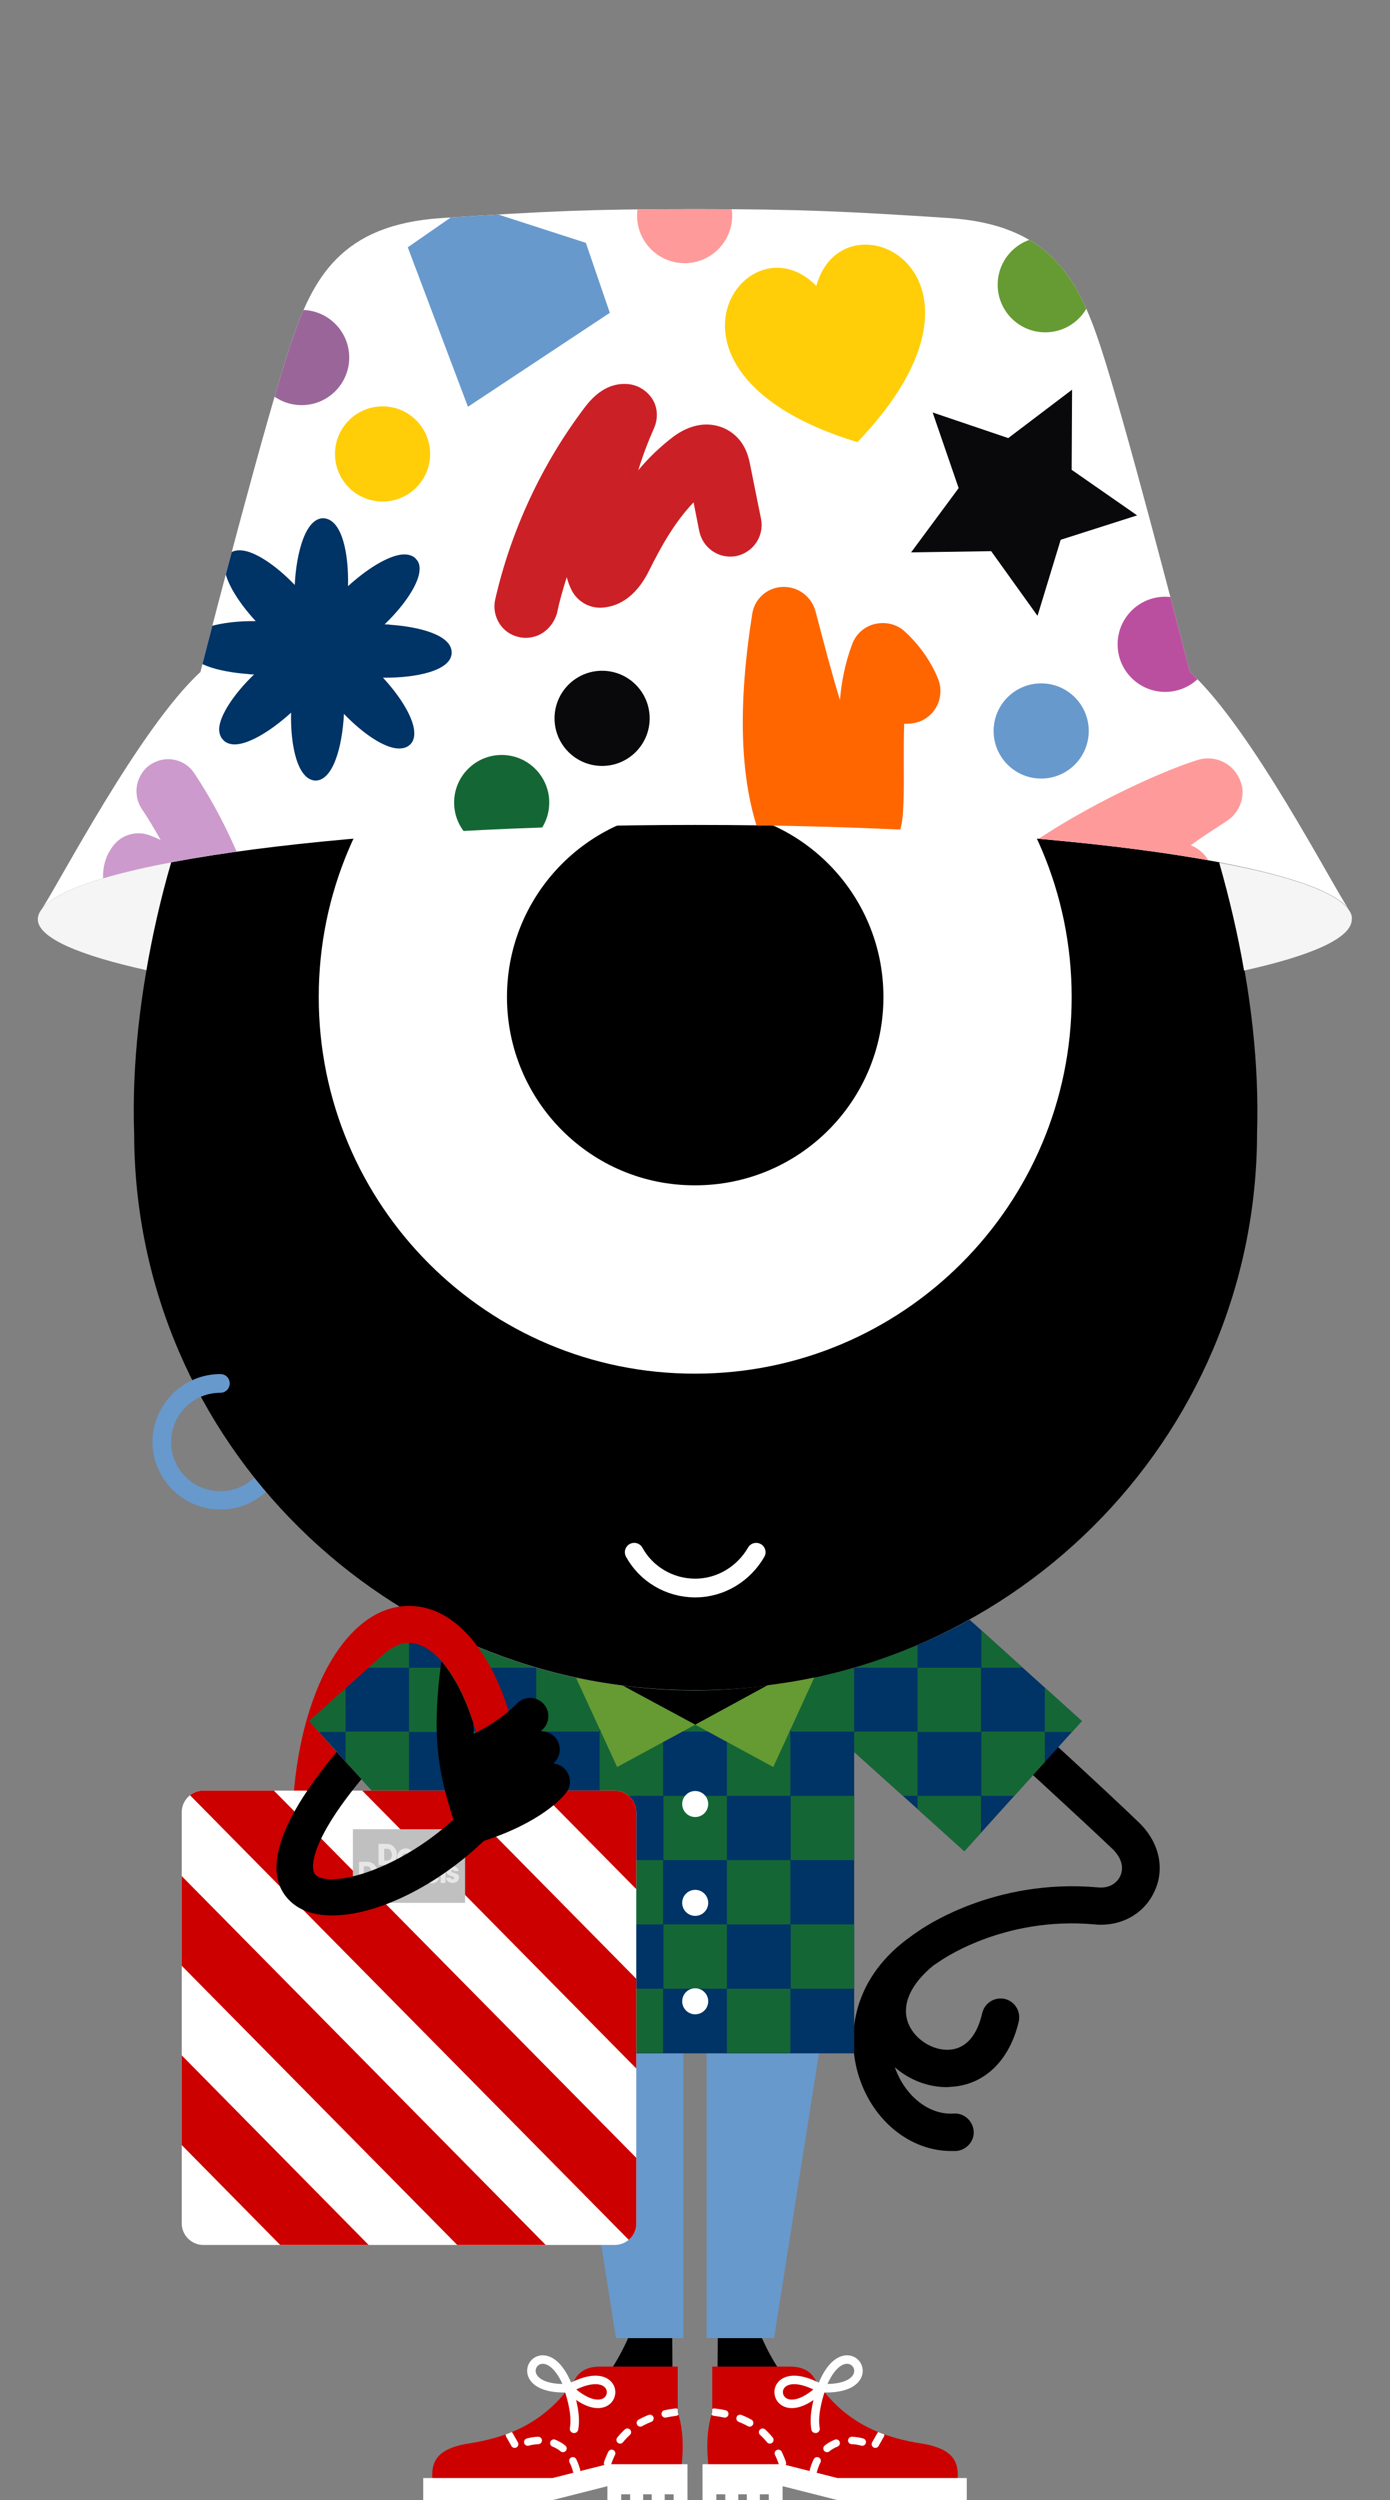 <?xml version="1.0" encoding="utf-8"?>
<!-- Generator: Adobe Illustrator 26.4.1, SVG Export Plug-In . SVG Version: 6.00 Build 0)  -->
<!DOCTYPE svg PUBLIC "-//W3C//DTD SVG 1.1//EN" "http://www.w3.org/Graphics/SVG/1.1/DTD/svg11.dtd">
<svg version="1.1"
	 id="Layer_2_00000016058784028012465780000003483073258253190538_" xmlns:x="http://ns.adobe.com/Extensibility/1.0/" xmlns:i="http://ns.adobe.com/AdobeIllustrator/10.0/" xmlns:graph="http://ns.adobe.com/Graphs/1.0/"
	 xmlns="http://www.w3.org/2000/svg" xmlns:xlink="http://www.w3.org/1999/xlink" x="0px" y="0px" viewBox="0 0 341.9 614.6"
	 style="enable-background:new 0 0 341.9 614.6;" xml:space="preserve">
<rect x="0" y="0" width="341.9" height="614.6" fill="#808080" stroke="none"/>
<style type="text/css">
	
		.st0{clip-path:url(#SVGID_00000116958253327762022410000007470300850929350285_);fill:none;stroke:#FFFFFF;stroke-width:1.829;stroke-linecap:round;stroke-linejoin:round;stroke-miterlimit:10;stroke-dasharray:2.613,3.92;}
	.st1{fill:#FFFFFF;}
	
		.st2{clip-path:url(#SVGID_00000078013426925787705150000000802799711436527791_);fill:none;stroke:#FFFFFF;stroke-width:1.829;stroke-linecap:round;stroke-linejoin:round;stroke-miterlimit:10;stroke-dasharray:2.613,3.92;}
	
		.st3{fill-rule:evenodd;clip-rule:evenodd;fill:none;stroke:#FFFFFF;stroke-width:2.091;stroke-linecap:round;stroke-linejoin:round;stroke-miterlimit:10;}
	.st4{fill:#6799CC;}
	.st5{clip-path:url(#SVGID_00000126302502197300937290000004680174514978448518_);fill:#146734;}
	.st6{fill-rule:evenodd;clip-rule:evenodd;fill:#FFFFFF;}
	.st7{fill-rule:evenodd;clip-rule:evenodd;}
	
		.st8{fill-rule:evenodd;clip-rule:evenodd;fill:none;stroke:#FFFFFF;stroke-width:4.606;stroke-linecap:round;stroke-miterlimit:3.864;}
	.st9{fill:#F5F5F5;}
	.st10{clip-path:url(#SVGID_00000050645501184146298090000014242835802590226594_);}
	.st11{fill:#FF9A9A;}
	.st12{fill:#FFCE08;}
	.st13{fill:#09090B;}
	.st14{fill:#146734;}
	.st15{fill:#CC2027;}
	.st16{fill:#CD9ACD;}
	.st17{fill:#003366;}
	.st18{fill:#9A669A;}
	.st19{fill:#BB4F9F;}
	.st20{fill:#FF6600;}
	.st21{fill:#669A33;}
	.st22{fill:none;stroke:#000000;stroke-width:8.966;stroke-linecap:round;stroke-linejoin:round;stroke-miterlimit:3.864;}
	.st23{fill:#CD0000;}
	.st24{clip-path:url(#SVGID_00000049192170818338696630000006602934219646318224_);fill:#CD0000;}
	
		.st25{fill-rule:evenodd;clip-rule:evenodd;fill:none;stroke:#000000;stroke-width:8.966;stroke-linecap:round;stroke-linejoin:round;stroke-miterlimit:3.864;}
	.st26{fill:#C0C0C0;}
	.st27{fill-rule:evenodd;clip-rule:evenodd;fill:#E6E6E6;}
</style>
<g>
	<g>
		<g>
			<path d="M186,571.3l0.9-137.3h-9.4l-1.2,177.5h9.5l0-7.9l9.4,7.9h40.1c0.7-2.4-0.4-5.4-3.8-5.5
				C226.3,605.7,197.1,601.5,186,571.3z"/>
			<path d="M146.7,611.4l9.4-7.9l0,7.9h9.5L164.4,434H155l0.9,137.3c-11,30.2-40.3,34.4-45.5,34.6c-3.4,0.1-4.5,3.1-3.8,5.5H146.7z"
				/>
		</g>
		<g>
			<defs>
				<path id="SVGID_1_" d="M115.3,600.7c8.3-1.3,18.5-4.3,26-15.6c0.5-0.8,1.8-3.3,6.2-3.3c4.4,0,19.2,0,19.2,0c0,1,0,6.7,0,11.2
					c2.2,6.5,1,15-0.2,18.4l-15.7-1l-44.2,1C105.7,606,106.5,602.1,115.3,600.7z"/>
			</defs>
			<use xlink:href="#SVGID_1_"  style="overflow:visible;fill:#CD0000;"/>
			<clipPath id="SVGID_00000174572519207799289180000013573294845616717700_">
				<use xlink:href="#SVGID_1_"  style="overflow:visible;"/>
			</clipPath>
			
				<path style="clip-path:url(#SVGID_00000174572519207799289180000013573294845616717700_);fill:none;stroke:#FFFFFF;stroke-width:1.829;stroke-linecap:round;stroke-linejoin:round;stroke-miterlimit:10;stroke-dasharray:2.613,3.92;" d="
				M166.2,593c-7.4,0.9-14,4.3-16.8,12.7"/>
			
				<path style="clip-path:url(#SVGID_00000174572519207799289180000013573294845616717700_);fill:none;stroke:#FFFFFF;stroke-width:1.829;stroke-linecap:round;stroke-linejoin:round;stroke-miterlimit:10;stroke-dasharray:2.613,3.92;" d="
				M125.3,598.6l1.7,3c5.1-3.2,13-2,14.9,6.1"/>
		</g>
		<polygon class="st1" points="149.4,605.8 135.9,609.2 104.1,609.2 104.1,614.6 136,614.6 149.4,611.2 149.4,611.2 149.4,611.2 
			149.4,611.2 149.4,614.6 152.8,614.6 152.8,613.2 155,613.2 155,614.6 158.2,614.6 158.2,613.2 160.3,613.2 160.3,614.6 
			163.5,614.6 163.5,613.2 165.7,613.2 165.7,614.6 169.1,614.6 169.1,605.8 		"/>
		<g>
			<defs>
				<path id="SVGID_00000075865235871419504570000004769538275964254134_" d="M226.6,600.7c-8.3-1.3-18.5-4.3-26-15.6
					c-0.5-0.8-1.8-3.3-6.2-3.3c-4.4,0-19.2,0-19.2,0c0,1,0,6.7,0,11.2c-2.2,6.5-1,15,0.2,18.4l15.7-1l44.2,1
					C236.2,606,235.4,602.1,226.6,600.7z"/>
			</defs>
			<use xlink:href="#SVGID_00000075865235871419504570000004769538275964254134_"  style="overflow:visible;fill:#CD0000;"/>
			<clipPath id="SVGID_00000017499851700520864750000010752759058237024137_">
				<use xlink:href="#SVGID_00000075865235871419504570000004769538275964254134_"  style="overflow:visible;"/>
			</clipPath>
			
				<path style="clip-path:url(#SVGID_00000017499851700520864750000010752759058237024137_);fill:none;stroke:#FFFFFF;stroke-width:1.829;stroke-linecap:round;stroke-linejoin:round;stroke-miterlimit:10;stroke-dasharray:2.613,3.92;" d="
				M175.7,593c7.4,0.9,14,4.3,16.8,12.7"/>
			
				<path style="clip-path:url(#SVGID_00000017499851700520864750000010752759058237024137_);fill:none;stroke:#FFFFFF;stroke-width:1.829;stroke-linecap:round;stroke-linejoin:round;stroke-miterlimit:10;stroke-dasharray:2.613,3.92;" d="
				M216.6,598.6l-1.7,3c-5.1-3.2-13-2-14.9,6.1"/>
		</g>
		<polygon class="st1" points="192.5,605.8 206,609.2 237.8,609.2 237.8,614.6 205.9,614.6 192.5,611.2 192.5,611.2 192.5,611.2 
			192.5,611.2 192.5,614.6 189.1,614.6 189.1,613.2 186.9,613.2 186.9,614.6 183.7,614.6 183.7,613.2 181.6,613.2 181.6,614.6 
			178.4,614.6 178.4,613.2 176.2,613.2 176.2,614.6 172.8,614.6 172.8,605.8 		"/>
		<g>
			<path class="st3" d="M139.8,587.2c0.8,2.4,2,6.6,1.4,9.9"/>
			<path class="st3" d="M139.9,587.2C152.5,598.9,155,578.8,139.9,587.2"/>
			<path class="st3" d="M139.9,587.1C122.7,587.9,133.8,570.9,139.9,587.1"/>
		</g>
		<g>
			<path class="st3" d="M202,587.2c-0.8,2.4-2,6.6-1.4,9.9"/>
			<path class="st3" d="M201.9,587.2C189.4,598.9,186.8,578.8,201.9,587.2"/>
			<path class="st3" d="M202,587.1C219.2,587.9,208,570.9,202,587.1"/>
		</g>
	</g>
	<g>
		<path class="st4" d="M171,491.8c1.6,0,2.8,1.3,2.8,2.8v80.2h16.6c0,0,11.5-73,12.1-76.7c0.6-3.6,0.9-7.4,0.2-11.8
			c-0.5-3-1.9-12-1.9-12H171h-29.9c0,0-1.4,9-1.9,12c-0.7,4.4-0.4,8.2,0.2,11.8c0.6,3.6,12.1,76.7,12.1,76.7h16.6v-80.2
			C168.2,493,169.4,491.8,171,491.8z"/>
	</g>
	<path d="M224.4,475.8c0,0,0.1-0.1,0.1-0.1c0.3-0.2,0.6-0.4,0.9-0.6c1.5-1.1,19-13.4,44.7-11.1c3,0.3,4.8-1.3,5.5-2.9
		c0.9-2.1,0.2-4.4-1.9-6.5c-8.2-7.8-24.8-23-37.4-34.5c2.5-1.8,4.6-4.1,6.1-6.9c12.7,11.5,29.5,26.9,37.7,34.8
		c5,4.8,6.5,11.3,3.9,16.9c-2.5,5.6-8.3,8.8-14.7,8.2c-22.9-2.1-38.4,9.2-38.5,9.3c-0.1,0-0.1,0.1-0.2,0.1c0,0,0,0-0.1,0.1
		c-0.3,0.2-0.5,0.3-0.8,0.5c-5.8,4.7-8,9.8-6.3,14.3c1.6,4,6.1,6.8,10.2,6.5c2.8-0.2,6.4-2,8-9c0.6-2.5,3-4,5.5-3.5
		c2.5,0.6,4,3,3.5,5.5c-2.2,9.5-8.3,15.5-16.3,16.1c-0.5,0-0.9,0.1-1.4,0.1c-4.7,0-9.3-1.8-12.8-4.9c2.5,7.1,8.4,11.8,14.5,11.4
		c2.5-0.2,4.7,1.8,4.9,4.3c0.2,2.5-1.8,4.7-4.3,4.9c-0.4,0-0.9,0-1.3,0c-9.9,0-19.1-7.3-22.6-18.2C208,500.4,209.7,486,224.4,475.8z
		"/>
	<g>
		<defs>
			<path id="SVGID_00000003080695686611286080000001246477944885469617_" d="M171,415.6c-24.5,0-47.4-6.3-67.4-17.4L76,423.1
				l28.9,32l27.1-24.4v74.1h78.1v-74.1l27.1,24.4l28.9-32l-27.6-24.9C218.4,409.2,195.5,415.6,171,415.6z"/>
		</defs>
		<use xlink:href="#SVGID_00000003080695686611286080000001246477944885469617_"  style="overflow:visible;fill:#003366;"/>
		<clipPath id="SVGID_00000098218311901732593680000012342599064623849620_">
			<use xlink:href="#SVGID_00000003080695686611286080000001246477944885469617_"  style="overflow:visible;"/>
		</clipPath>
		<path style="clip-path:url(#SVGID_00000098218311901732593680000012342599064623849620_);fill:#146734;" d="M210.1,488.9h-15.6
			v-15.8h15.6V488.9z M210.1,425.7h-15.6V410h15.6V425.7z M210.1,457.3h-15.6v-15.8h15.6V457.3z M178.8,504.7h15.6v-15.8h-15.6
			V504.7z M163.2,488.9h15.6v-15.8h-15.6V488.9z M147.5,504.7h15.6v-15.8h-15.6V504.7z M178.8,473.1h15.6v-15.8h-15.6V473.1z
			 M147.5,473.1h15.6v-15.8h-15.6V473.1z M131.9,488.9h15.6v-15.8h-15.6V488.9z M178.8,441.5h15.6v-15.8h-15.6V441.5z M163.2,425.7
			h15.6V410h-15.6V425.7z M178.8,410h15.6v-15.8h-15.6V410z M147.5,410h15.6v-15.8h-15.6V410z M131.9,425.7h15.6V410h-15.6V425.7z
			 M163.2,457.3h15.6v-15.8h-15.6V457.3z M147.5,441.5h15.6v-15.8h-15.6V441.5z M131.9,457.3h15.6v-15.8h-15.6V457.3z M288.3,473.1
			h-15.6v-15.8h15.6V473.1z M288.3,410h-15.6v-15.8h15.6V410z M288.3,441.5h-15.6v-15.8h15.6V441.5z M257,488.9h15.6v-15.8H257
			V488.9z M241.4,473.1H257v-15.8h-15.6V473.1z M225.7,488.9h15.6v-15.8h-15.6V488.9z M257,457.3h15.6v-15.8H257V457.3z
			 M225.7,457.3h15.6v-15.8h-15.6V457.3z M210.1,473.1h15.6v-15.8h-15.6V473.1z M257,425.8h15.6V410H257V425.8z M241.4,410H257
			v-15.8h-15.6V410z M257,394.2h15.6v-15.8H257V394.2z M225.7,394.2h15.6v-15.8h-15.6V394.2z M210.1,410h15.6v-15.8h-15.6V410z
			 M241.4,441.5H257v-15.8h-15.6V441.5z M225.7,425.8h15.6V410h-15.6V425.8z M210.1,441.5h15.6v-15.8h-15.6V441.5z M131.9,473.1
			h-15.6v-15.8h15.6V473.1z M131.9,410h-15.6v-15.8h15.6V410z M131.9,441.5h-15.6v-15.8h15.6V441.5z M100.6,488.9h15.6v-15.8h-15.6
			V488.9z M85,473.1h15.6v-15.8H85V473.1z M69.4,488.9H85v-15.8H69.4V488.9z M100.6,457.3h15.6v-15.8h-15.6V457.3z M69.4,457.3H85
			v-15.8H69.4V457.3z M53.7,473.1h15.6v-15.8H53.7V473.1z M100.6,425.8h15.6V410h-15.6V425.8z M85,410h15.6v-15.8H85V410z
			 M100.6,394.2h15.6v-15.8h-15.6V394.2z M69.4,394.2H85v-15.8H69.4V394.2z M53.7,410h15.6v-15.8H53.7V410z M85,441.5h15.6v-15.8H85
			V441.5z M69.4,425.8H85V410H69.4V425.8z M53.7,441.5h15.6v-15.8H53.7V441.5z"/>
	</g>
	<path d="M115.1,89.9c2.1-1.7,4.2-3.3,6.4-4.8C135.6,75.6,152.7,70,171,70c18.3,0,35.4,5.6,49.5,15.1c2.8,1.9,5.6,4,8.2,6.2
		c43.6,36.6,82.6,120.4,80.5,187.1c0,75.8-61.8,137.1-138.1,137.1c-76.2,0-137.9-61.1-138.1-136.6C30.6,210.9,70.8,125.6,115.1,89.9
		z"/>
	<path class="st6" d="M78.4,245.1c0-51.2,41.5-92.6,92.6-92.6c51.2,0,92.6,41.5,92.6,92.6c0,51.2-41.5,92.6-92.6,92.6
		C119.8,337.8,78.4,296.3,78.4,245.1z"/>
	<path class="st7" d="M124.7,245.1c0-25.6,20.7-46.3,46.3-46.3c25.6,0,46.3,20.7,46.3,46.3c0,25.6-20.7,46.3-46.3,46.3
		C145.4,291.5,124.7,270.7,124.7,245.1z"/>
	<g>
		<path class="st8" d="M186,381.6c-3,5.2-8.6,8.8-15,8.8c-6.4,0-12.1-3.5-15-8.8"/>
	</g>
	<path class="st9" d="M36,238.5c-16.3-3.6-26.7-7.9-26.7-12.5c0-0.8,0.3-1.6,0.9-2.4c0.1-0.2,0.3-0.3,0.4-0.5c0,0,0.1-0.1,0.1-0.1
		c0.1-0.1,0.3-0.3,0.4-0.4c0,0,0.1,0,0.1-0.1c4.1-3.9,15-7.5,30.9-10.5c0,0,0,0,0,0C39.5,220.8,37.5,229.7,36,238.5
		C36,238.5,36,238.5,36,238.5z M331.7,223.6c-3.1-4.3-14.5-8.3-31.8-11.5c0,0,0,0,0,0c2.5,8.8,4.6,17.7,6.1,26.5c0,0,0,0,0,0
		c16.3-3.6,26.5-7.9,26.5-12.6C332.6,225.2,332.3,224.4,331.7,223.6z"/>
	<g>
		<defs>
			<path id="SVGID_00000145020186216834963070000004258932787743592582_" d="M292.7,165.2C292.7,165.2,292.7,165.2,292.7,165.2
				c-3.4-13-16.1-62.1-22-80c-5.6-17-12.7-30-37.4-31.6c-24.5-1.6-36.4-2.2-62.3-2.2s-36.1,0.5-62.3,2.2
				c-24.8,1.6-31.8,14.6-37.4,31.6c-5.9,17.9-18.7,67-22,80c-15.1,13.9-34.9,52.2-39.1,58.4c8.4-11.7,77.2-20.8,160.8-20.8
				c83.7,0,152.5,9.1,160.8,20.8C327.8,217.9,307.9,179.1,292.7,165.2z"/>
		</defs>
		<use xlink:href="#SVGID_00000145020186216834963070000004258932787743592582_"  style="overflow:visible;fill:#FFFFFF;"/>
		<clipPath id="SVGID_00000021820543252718848890000010644047713421191358_">
			<use xlink:href="#SVGID_00000145020186216834963070000004258932787743592582_"  style="overflow:visible;"/>
		</clipPath>
		<g style="clip-path:url(#SVGID_00000021820543252718848890000010644047713421191358_);">
			<circle class="st11" cx="168.4" cy="53" r="11.7"/>
			<circle class="st12" cx="94.1" cy="111.6" r="11.7"/>
			<circle class="st13" cx="148.1" cy="176.6" r="11.7"/>
			<polygon class="st4" points="144.1,59.7 150,76.9 115.1,100 100.3,60.8 115.3,50.4 			"/>
			<circle class="st14" cx="123.4" cy="197.3" r="11.7"/>
			<g>
				<path class="st15" d="M132.1,156.3c-1.4,0.5-3,0.7-4.5,0.3c-4.2-0.9-6.7-5.1-5.8-9.2c3.9-17.1,11.6-33.6,22.3-47.6
					c2.9-3.7,6.2-5.6,10-5.4c2.6,0.1,4.9,1.5,6.3,3.6s1.5,4.9,0.5,7.2c-1.5,3.4-2.8,6.8-3.9,10.4c2.4-2.9,5.2-5.6,8.3-8
					c6.1-4.7,11.7-3.6,15-1c3.2,2.5,3.9,6.1,4.2,7.6l2.7,13.4c0.8,4.2-1.9,8.2-6.1,9.1c-4.2,0.8-8.2-1.9-9.1-6.1l-1.4-7.1
					c-4.8,5-8.2,11.3-10.8,16.5c-1.1,2.2-4.5,9-11.9,9.4c-3.1,0.1-5.9-1.6-7.3-4.3c-0.5-1-0.9-2.1-1.2-3.2c-0.9,2.9-1.8,5.9-2.4,8.9
					C136.2,153.4,134.4,155.4,132.1,156.3z"/>
			</g>
			<g>
				<path class="st16" d="M34.2,191.4c0.6-1.4,1.5-2.6,2.9-3.5c3.6-2.3,8.3-1.4,10.7,2.2c9.7,14.7,16.3,31.6,19,48.9
					c0.7,4.7-0.3,8.3-2.9,11c-1.8,1.8-4.4,2.5-7,2c-2.5-0.5-4.6-2.3-5.6-4.6c-1.4-3.4-3-6.8-4.8-10c0.4,3.7,0.5,7.6,0.1,11.5
					c-0.8,7.6-5.5,11-9.6,11.5c-4,0.6-7.1-1.4-8.4-2.2L17,250.9c-3.6-2.3-4.7-7-2.4-10.6c2.3-3.6,7-4.7,10.6-2.4l6.1,3.9
					c-0.3-6.9-2.5-13.7-4.5-19.2c-0.9-2.4-3.4-9.5,1.4-15.1c2-2.3,5.2-3.2,8.2-2.3c1.1,0.4,2.1,0.8,3.1,1.3
					c-1.5-2.7-3.1-5.4-4.8-7.9C33.4,196.4,33.2,193.7,34.2,191.4z"/>
			</g>
			<g>
				<g>
					<path class="st17" d="M77.5,191.9c-4.3-0.3-6.1-8.5-5.9-16.7c-5.4,4.9-10.9,8-14.2,7.8c-1.3-0.1-2.1-0.6-2.5-1.1
						c-0.5-0.5-1-1.3-1-2.7c0.1-3.2,3.5-8.5,8.6-13.4c-0.5,0-1,0-1.5-0.1c-7-0.5-15.1-2.5-15-6.9c0.1-4.4,8.8-6.2,16.9-6.1
						c-4.8-5.2-7.8-10.5-7.7-13.8c0-1.4,0.6-2.3,1.1-2.7c0.5-0.5,1.5-1,3-0.9c3.3,0.2,8.4,3.5,13.2,8.5c0.4-8.1,2.7-16.5,7.1-16.4
						l0,0c4.5,0.3,6.2,8.5,6,16.7c5.4-4.9,10.9-8,14.2-7.8c1.3,0.1,2.1,0.6,2.5,1.1c0.5,0.5,1,1.3,0.9,2.7
						c-0.1,3.2-3.5,8.5-8.6,13.4c0.5,0,1,0,1.5,0.1c7,0.5,15.1,2.5,15,6.9c-0.1,4.4-8.8,6.2-16.9,6.1c4.8,5.2,7.8,10.5,7.7,13.8
						c0,1.4-0.6,2.3-1.1,2.7c-0.5,0.5-1.5,1-3,0.9c-3.3-0.2-8.4-3.5-13.2-8.5c-0.4,8.1-2.7,16.5-7.1,16.4L77.5,191.9z"/>
				</g>
			</g>
			<circle class="st18" cx="74.2" cy="87.9" r="11.7"/>
			<circle class="st19" cx="286.6" cy="158.4" r="11.7"/>
			<g>
				<path class="st20" d="M192.3,144.3c0,0,0.1,0,0.1,0c3.8-0.2,7.2,2.3,8.2,6c1.9,7.2,3.8,14.6,6,21.8c0.4-4.6,1.3-9.2,3-13.7
					c0.9-2.5,3-4.4,5.6-5c2.6-0.6,5.3,0,7.3,1.8c3.5,3.2,6.4,7.2,8.2,11.6c1.7,4.1-0.2,8.8-4.3,10.5c-1.3,0.5-2.7,0.7-4,0.6
					c-0.1,2.9-0.1,5.9-0.1,9c0,4.2,0.1,8.5-0.2,12.8c-0.1,1.9-0.5,7.1-4.7,10.6c-2.6,2.2-6.3,2.5-9.3,0.7c-1.5-0.9-2.8-2-3.8-3.2
					c-0.2,2.8-1.8,5.3-4.5,6.6c-4,1.9-8.8,0.3-10.7-3.7c-6.8-14.1-8.2-33.6-4.1-59.6C185.5,147.3,188.6,144.5,192.3,144.3z"/>
			</g>
			<g>
				<path class="st12" d="M210.9,108.7c39.9-41.6-3.6-62.4-10.1-38.4C183.5,52.6,155.8,92,210.9,108.7z"/>
			</g>
			<circle class="st21" cx="257.1" cy="70" r="11.7"/>
			<circle class="st4" cx="256.1" cy="179.7" r="11.7"/>
			<polygon class="st13" points="263.7,95.8 263.6,115.5 279.7,126.7 260.9,132.7 255.2,151.4 243.8,135.5 224.1,135.8 235.8,120 
				229.4,101.4 248,107.7 			"/>
			<g>
				<path class="st11" d="M305.5,193.3c0.6,3.2-0.8,6.6-3.7,8.5c-2.9,1.9-5.9,3.8-8.9,6c2,0.8,3.7,2.3,4.6,4.3
					c1.9,4.2,0.1,9.2-4.1,11.2c-11,5.1-17.2,9.5-23.8,14.3c-2.2,1.6-4.4,3.2-6.9,4.9c-3.2,2.2-7.5,1.9-10.4-0.7
					c-2.6-2.3-3.4-5.9-2.3-9.1c-2.9,1.8-6.7,1.7-9.6-0.5c-3.7-2.8-4.4-8.1-1.5-11.8c10.7-13.9,42.5-29.5,55.8-33.6
					c4-1.2,8.3,0.7,10.1,4.5C305.1,191.9,305.3,192.6,305.5,193.3z"/>
			</g>
		</g>
	</g>
	<g>
		<path class="st22" d="M82.7,425.3"/>
		<path class="st22" d="M106.7,427.9"/>
		<path class="st23" d="M121.8,412.1c-5.4-11.2-12.9-17.3-21.2-17.3s-15.8,6.2-21.2,17.3c-4.8,10.1-7.5,23.4-7.5,37.6h9.2
			c0-6.9,0.7-13.2,1.8-18.9l-6.9-7.7l18.2-16.3l0,0c2.1-1.9,4.3-2.9,6.4-2.9c9.2,0,19.5,18.8,19.5,45.7h9.2
			C129.3,435.5,126.6,422.2,121.8,412.1z"/>
		<g>
			<defs>
				<path id="SVGID_00000088852120381015938890000018018811994928633013_" d="M151.2,551.9H50c-2.9,0-5.3-2.4-5.3-5.3V445.5
					c0-2.9,2.4-5.3,5.3-5.3h101.2c2.9,0,5.3,2.4,5.3,5.3v101.2C156.5,549.6,154.1,551.9,151.2,551.9z"/>
			</defs>
			<use xlink:href="#SVGID_00000088852120381015938890000018018811994928633013_"  style="overflow:visible;fill:#FFFFFF;"/>
			<clipPath id="SVGID_00000013185677026674242700000003171614978445177765_">
				<use xlink:href="#SVGID_00000088852120381015938890000018018811994928633013_"  style="overflow:visible;"/>
			</clipPath>
			<path style="clip-path:url(#SVGID_00000013185677026674242700000003171614978445177765_);fill:#CD0000;" d="M35.2,341.5l10.9-11
				l194.5,197.1l-10.9,11L35.2,341.5z M208,560.7l10.9-11L24.4,352.6l-10.9,11L208,560.7z M186.3,582.7l10.9-11L2.6,374.6l-10.9,11
				L186.3,582.7z M164.6,604.7l10.9-11L-19.1,396.6l-10.9,11L164.6,604.7z M142.8,626.8l10.9-11L-40.8,418.6l-10.9,11L142.8,626.8z
				 M121.1,648.8l10.9-11L-62.6,440.6l-10.9,11L121.1,648.8z M99.4,670.8l10.9-11L-84.3,462.7l-10.9,11L99.4,670.8z M77.6,692.8
				l10.9-11L-106,484.7l-10.9,11L77.6,692.8z"/>
		</g>
		<path class="st25" d="M135.7,438c0,0-4.5,6.1-19,10.6"/>
		<path class="st25" d="M133.2,430.1c0,0-6.7,6.7-18.1,10.2"/>
		<path class="st25" d="M130.4,421.9c0,0-6,6.5-16.3,10.2"/>
		<rect x="86.8" y="449.7" class="st26" width="27.6" height="18.1"/>
		<path class="st25" d="M112,425.3c0.2,8.8,2.1,15.2,4.8,23.3"/>
		<g>
			<path class="st27" d="M90,457.7h-1.7v5.2h1.8c2,0,2.7-1.2,2.7-2.6c0-0.6-0.1-1.1-0.5-1.6C91.6,457.7,90.5,457.7,90,457.7z
				 M90.1,461.7h-0.6v-2.9h0.6c0.6,0,0.9,0.2,1,0.5c0.2,0.3,0.3,0.7,0.3,1C91.4,461,91.1,461.7,90.1,461.7z"/>
			<path class="st27" d="M96,459.2c-0.3-0.2-0.7-0.3-1.1-0.3c-1.1,0-2.1,0.9-2.1,2.1c0,1.1,0.9,2.1,2.1,2.1c0.4,0,0.8-0.1,1.1-0.3
				v0.2h1.2V459H96V459.2z M94.9,461.9c-0.5,0-1-0.4-1-1c0-0.5,0.4-1,1-1c0.5,0,1,0.4,1,1C95.9,461.5,95.5,461.9,94.9,461.9z"/>
			<path class="st27" d="M98.7,459.4L98.7,459.4l0-0.4h-1.1v3.9h1.2v-2.1c0-0.6,0.4-0.7,0.9-0.7v-1.2
				C99,458.8,98.8,459.2,98.7,459.4z"/>
			<path class="st27" d="M101.8,461.9c-0.6,0-0.9-0.4-0.9-1c0-0.6,0.4-1,0.9-1c0.5,0,0.7,0.3,0.8,0.5h1.2c-0.2-1-1-1.6-2.1-1.6
				c-1.2,0-2,0.9-2,2.1c0,1.2,0.9,2.1,2.1,2.1c1,0,1.8-0.7,2-1.6h-1.2C102.5,461.6,102.3,461.9,101.8,461.9z"/>
			<path class="st27" d="M106.1,458.8c-1.2,0-2,1-2,2.1c0,1.2,0.9,2.1,2.1,2.1c0.4,0,0.8-0.1,1.1-0.3c0.3-0.2,0.6-0.6,0.8-1h-1.2
				c-0.2,0.2-0.3,0.4-0.7,0.4c-0.5,0-0.8-0.3-0.9-0.7h2.9c0-0.1,0-0.2,0-0.3C108.1,459.8,107.3,458.8,106.1,458.8z M105.2,460.5
				c0-0.2,0.3-0.7,0.9-0.7s0.8,0.4,0.9,0.7H105.2z"/>
			<rect x="108.4" y="457.7" class="st27" width="1.2" height="5.2"/>
			<path class="st27" d="M111.6,460.4c-0.3-0.1-0.6-0.2-0.6-0.4c0-0.1,0.1-0.3,0.3-0.3c0.3,0,0.4,0.2,0.4,0.3h1.1
				c-0.1-1-1-1.2-1.5-1.2c-0.8,0-1.5,0.5-1.5,1.3c0,0.5,0.4,0.9,0.9,1c0.7,0.3,1,0.3,1,0.6c0,0.2-0.2,0.3-0.4,0.3c0,0-0.4,0-0.4-0.4
				h-1.2c0.1,1,1,1.3,1.6,1.3c0.9,0,1.6-0.5,1.6-1.3C113,460.8,112.3,460.6,111.6,460.4z"/>
			<path class="st27" d="M94.9,463.5c-0.3,0-0.5,0.1-0.6,0.4c0,0,0,0.1,0,0.1c0,0,0,0,0,0c0,0,0.1,0,0.1,0c0.1-0.2,0.3-0.3,0.5-0.3
				c0.2,0,0.4,0.1,0.5,0.3c0,0,0.1,0.1,0.1,0c0,0,0.1-0.1,0-0.1C95.4,463.7,95.2,463.5,94.9,463.5z"/>
			<path class="st27" d="M97.6,455.9c0-0.6-0.1-1.1-0.5-1.6c-0.7-1-1.7-1-2.3-1h-1.7v5.2H95C96.9,458.5,97.6,457.3,97.6,455.9z
				 M94.5,454.5h0.6c0.6,0,0.9,0.2,1,0.5c0.2,0.3,0.3,0.7,0.3,1c0,0.7-0.3,1.4-1.3,1.4h-0.6V454.5z"/>
			<path class="st27" d="M103.6,458.6c0.3,0,0.8,0,1-0.5h0v0.4h1.1v-3.9h-1.2v2.1c0,0.6-0.3,0.8-0.7,0.8c-0.6,0-0.6-0.5-0.6-0.8
				v-2.1h-1.2v2.3c0,0.5,0,0.8,0.3,1.2C102.8,458.6,103.3,458.6,103.6,458.6z"/>
			<path class="st27" d="M107.2,456.4c0-0.6,0.4-0.7,0.9-0.7v-1.2c-0.7,0-0.9,0.4-1,0.5h0v-0.4H106v3.9h1.2V456.4z"/>
			<path class="st27" d="M99.8,458.6c1.1,0,2-0.9,2-2.1s-0.8-2.1-2-2.1c-1.1,0-2.1,0.9-2.1,2.1S98.7,458.6,99.8,458.6z M99.8,455.6
				c0.5,0,1,0.4,1,1s-0.4,1-1,1c-0.5,0-1-0.4-1-1S99.3,455.6,99.8,455.6z"/>
		</g>
		<path d="M113.6,445.4c-14.9,14.6-32.5,18.9-36,15.5c-1.3-1.3-1.6-7.9,11.3-23.5l-6.1-6.7c-18.2,21.8-16.4,32-11.4,36.7
			c2.5,2.4,6.1,3.5,10.3,3.5c10.8,0,25.9-7.1,38.1-19.1c1.8-1.7,1.8-4.6,0.1-6.3C118.2,443.7,115.4,443.6,113.6,445.4z"/>
		<path d="M120.1,449.7c0-2-0.1-3.9-0.2-5.8c-2.1-6.6-3.5-12.4-3.5-20.3c-2.1-6.6-4.8-11.7-7.8-15.1c0,0.1-0.1,0.2-0.1,0.4
			c-2.6,19.4-0.3,28.5,3.9,41.1c0.6,1.9,2.4,3.1,4.3,3.1c0.5,0,0.9-0.1,1.4-0.2c1.5-0.5,2.6-1.7,2.9-3.2H120.1z"/>
	</g>
	<g>
		<circle class="st1" cx="171" cy="443.5" r="3.2"/>
		<circle class="st1" cx="171" cy="467.8" r="3.2"/>
	</g>
	<g>
		<circle class="st1" cx="171" cy="492" r="3.2"/>
	</g>
	<path d="M171,415.6c-6,0-11.9-0.4-17.8-1.2L171,424h0l17.8-9.6C182.9,415.1,177,415.6,171,415.6z"/>
	<g>
		<path class="st21" d="M171,424l-17.8-9.6c-3.9-0.5-7.7-1.1-11.5-1.9l10.1,21.9L171,424L171,424L171,424z"/>
		<path class="st21" d="M200.3,412.4c-3.8,0.8-7.6,1.4-11.5,1.9L171,424l0,0l0,0l19.2,10.4L200.3,412.4z"/>
	</g>
	<path class="st4" d="M54.2,337.8c1.3,0,2.3,1,2.3,2.3c0,1.3-1,2.3-2.3,2.3c-6.7,0-12.1,5.4-12.1,12.1c0,6.7,5.4,12.1,12.1,12.1
		c3,0,5.9-1.1,8.2-3.2c0,0,0.1-0.1,0.1-0.1c1,1.2,1.9,2.4,2.9,3.5c0,0,0,0,0,0c-3.1,2.8-7,4.3-11.2,4.3c-9.2,0-16.7-7.5-16.7-16.7
		C37.6,345.3,45,337.8,54.2,337.8z"/>
</g>
</svg>
